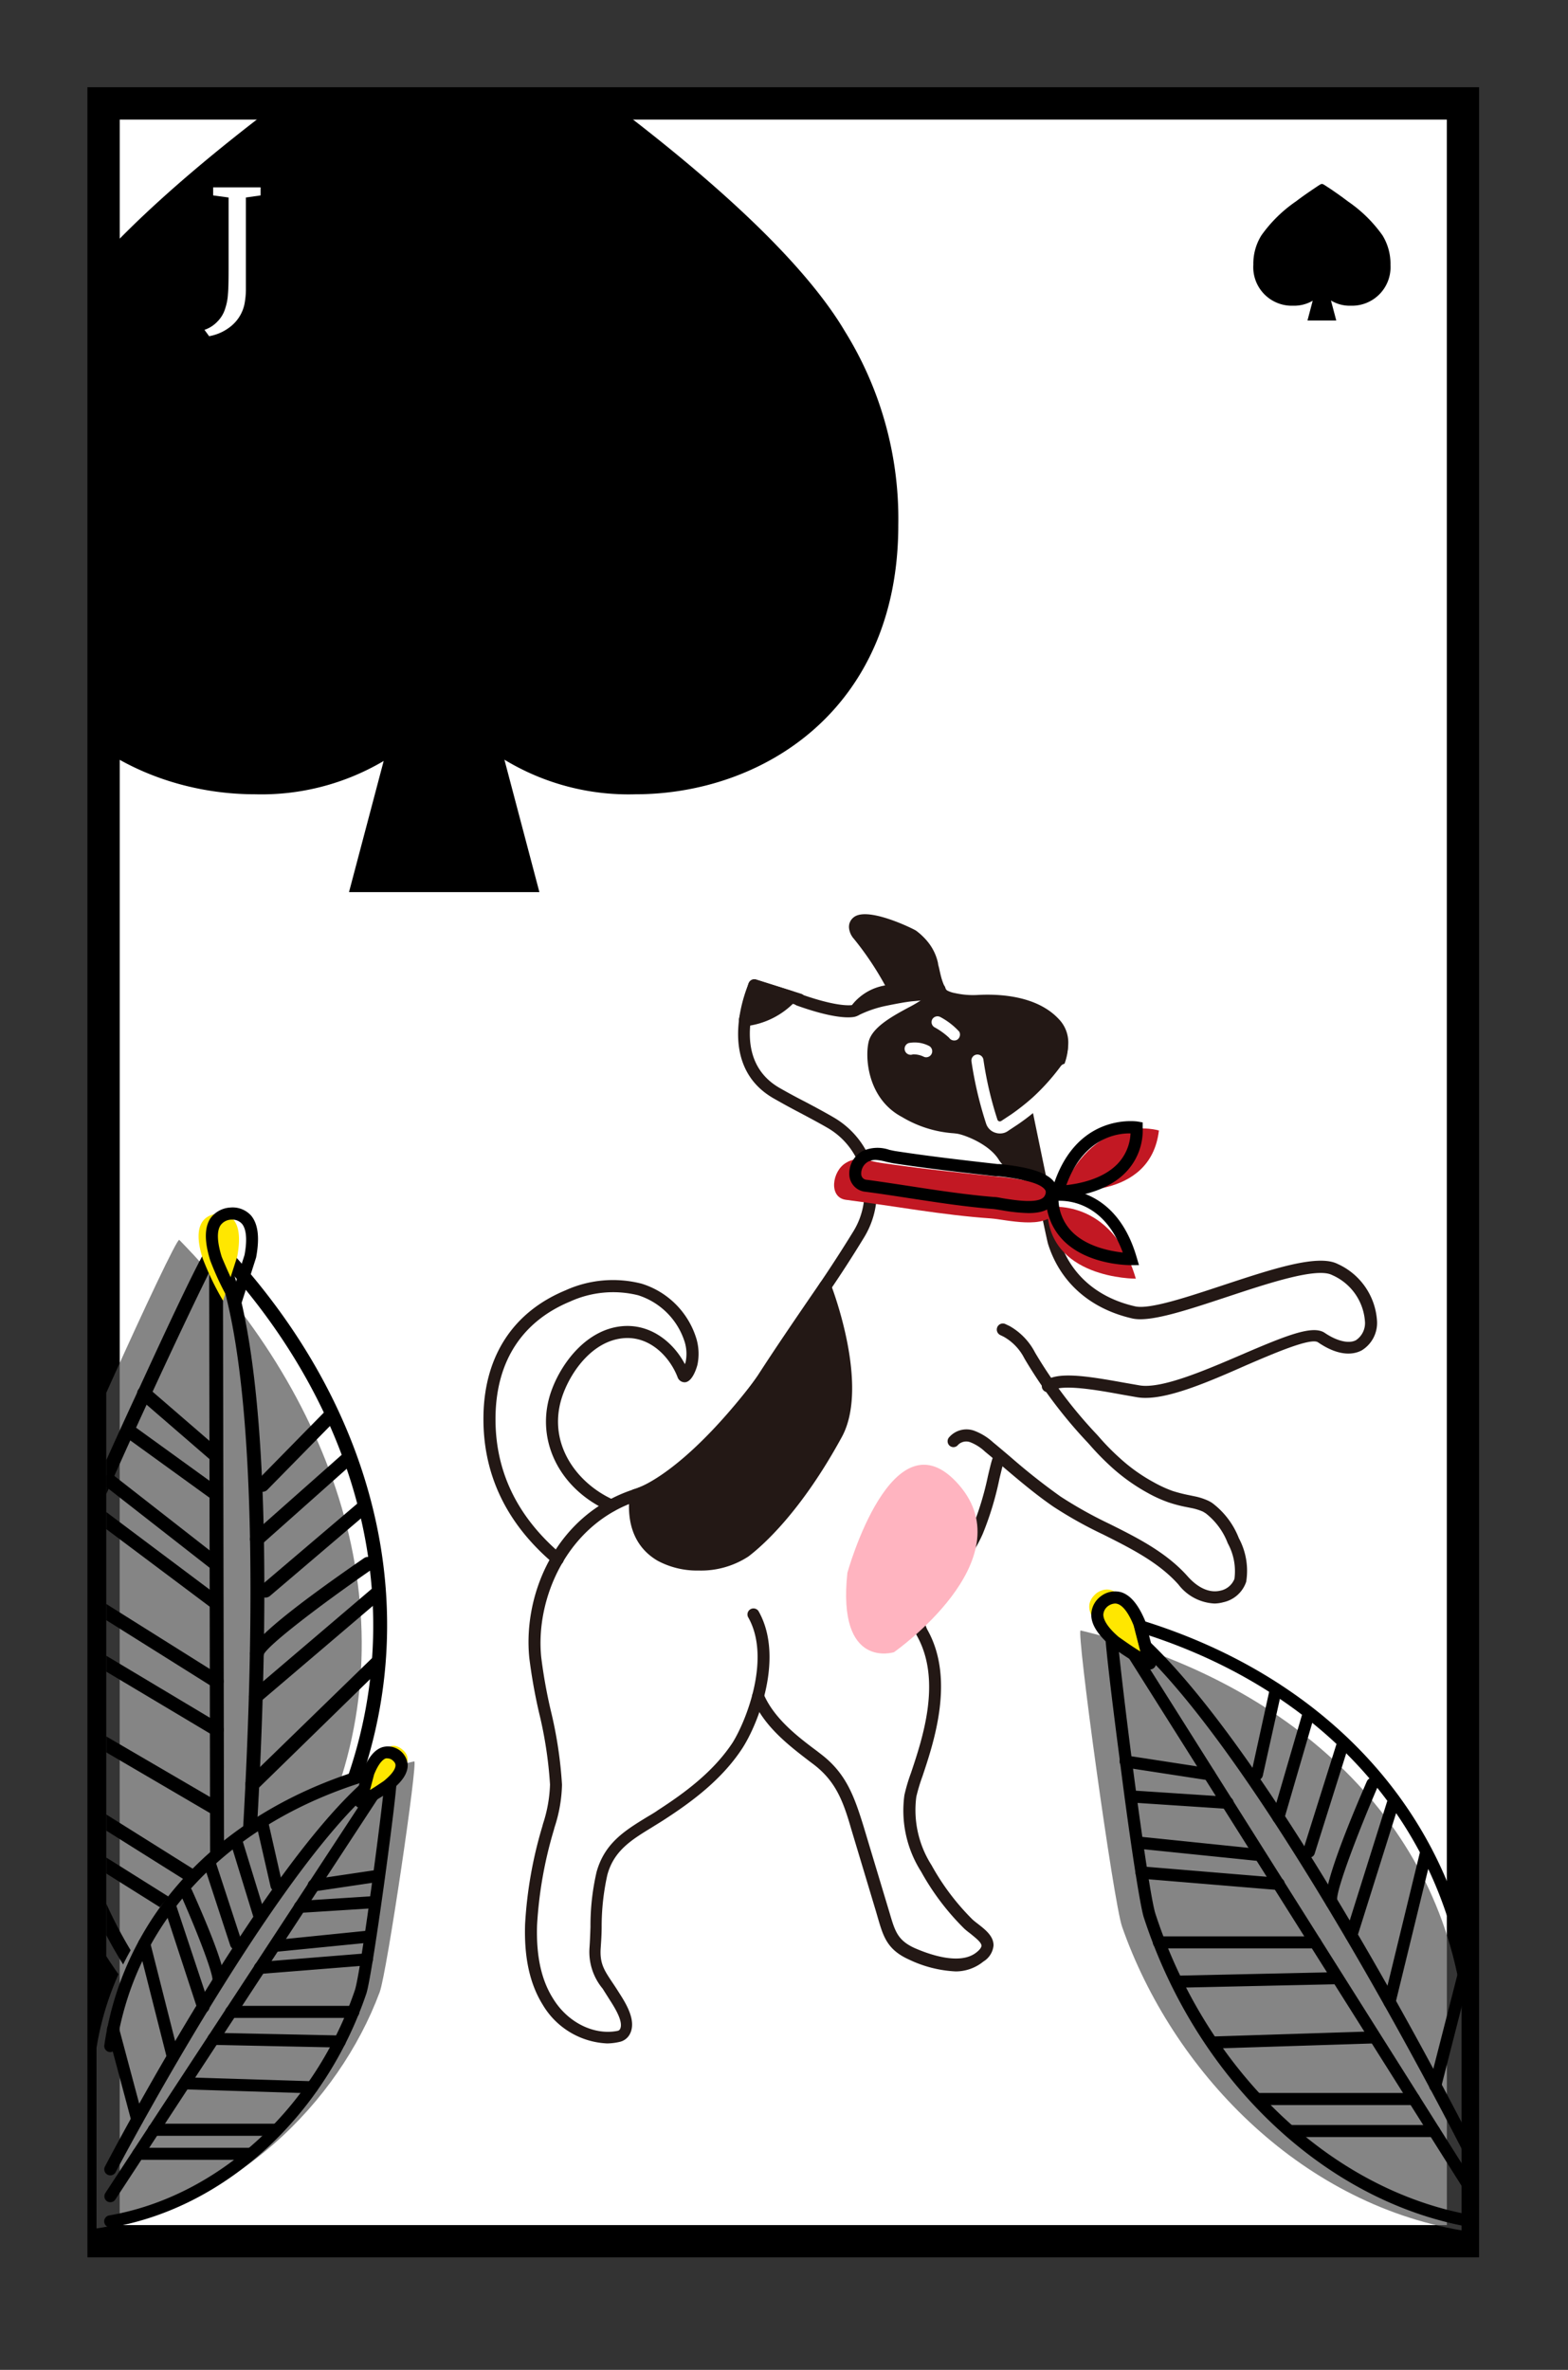 <svg id="圖層_1" data-name="圖層 1" xmlns="http://www.w3.org/2000/svg" xmlns:xlink="http://www.w3.org/1999/xlink" viewBox="0 0 194.94 294.58"><rect x="0" y="0" width="194.94" height="294.58" fill="#333333" stroke="none"/><defs><style>.cls-1{fill:none;}.cls-2{fill:#fff;}.cls-3{fill:#858585;}.cls-4{fill:#ffe700;}.cls-5{clip-path:url(#clip-path);}.cls-6{fill:#231815;}.cls-7{fill:#c21823;}.cls-8{fill:#ffb4c0;}.cls-9{opacity:0.6;}.cls-10{clip-path:url(#clip-path-2);}</style><clipPath id="clip-path"><rect class="cls-1" x="13.21" y="142.76" width="36.99" height="106.61"/></clipPath><clipPath id="clip-path-2"><rect class="cls-1" x="12.88" y="12.85" width="99.7" height="99.7"/></clipPath></defs><title>新接龍</title><rect class="cls-2" x="12.88" y="12.85" width="169" height="265.73"/><path d="M183.88,280.58h-173V10.85h173Zm-169-4h165V14.85h-165Z"/><path class="cls-3" d="M181.71,248.37v28.87c-20.35-3.45-36-20-42.21-37.75-1.08-3.1-5.74-37-5.15-36.82,24.24,5.8,43.79,21.87,47.36,45.7"/><path d="M182.71,276.8h-.13c-18-3.25-33.82-18.33-40.37-38.44-.56-1.72-2-11.64-3-19.62-2.28-17.5-2-17.84-1.69-18.14a.78.78,0,0,1,.75-.22c25.1,6.41,42,23.81,45.19,46.56a.73.73,0,0,1-.63.84.75.75,0,0,1-.85-.63c-3.07-21.85-19.18-38.64-43.17-45.07.34,5.2,3.85,32.78,4.84,35.81,6.38,19.59,21.77,34.28,39.2,37.43a.76.76,0,0,1,.61.87A.75.75,0,0,1,182.71,276.8Z"/><path d="M182.71,272.64a.73.73,0,0,1-.63-.35L137.44,201.5a.74.74,0,0,1,.1-.93.76.76,0,0,1,.94-.1c16.57,10.61,43.75,64.31,44.9,66.59a.75.75,0,1,1-1.34.67c-.26-.51-24.62-48.66-41.06-63.42l42.37,67.18a.76.76,0,0,1-.24,1A.71.71,0,0,1,182.71,272.64Z"/><path d="M150.33,221.29h-.11l-10.35-1.59a.75.75,0,1,1,.23-1.48l10.34,1.59a.75.75,0,0,1,.63.85A.74.74,0,0,1,150.33,221.29Z"/><path d="M152.57,224.84h0l-11.39-.75a.75.75,0,0,1-.69-.8.72.72,0,0,1,.79-.7l11.39.75a.76.76,0,0,1,.7.8A.75.75,0,0,1,152.57,224.84Z"/><path d="M156.3,231.3h-.08l-14.36-1.47a.75.75,0,0,1,.15-1.5l14.37,1.48a.75.75,0,0,1-.08,1.5Z"/><path d="M163.51,242.19H144.08a.75.75,0,1,1,0-1.5h19.43a.75.75,0,0,1,0,1.5Z"/><path d="M146.28,247.08a.75.75,0,0,1,0-1.5l20-.44h0a.75.75,0,0,1,0,1.5l-20,.44Z"/><path d="M150.71,254.64a.75.75,0,0,1,0-1.5l19.74-.63a.73.73,0,0,1,.77.72.76.76,0,0,1-.72.78l-19.74.63Z"/><path d="M158.93,234.93h-.06l-17-1.41A.75.75,0,0,1,142,232l17,1.41a.75.75,0,0,1-.06,1.5Z"/><path d="M158.93,226.64l-.21,0a.75.75,0,0,1-.51-.93l3.79-13a.76.76,0,0,1,.93-.51.75.75,0,0,1,.51.93l-3.79,13A.76.76,0,0,1,158.93,226.64Z"/><path d="M162.72,230.92a.83.83,0,0,1-.22,0A.75.75,0,0,1,162,230l4.27-13.57a.74.74,0,0,1,.94-.49.76.76,0,0,1,.49.94l-4.27,13.57A.75.75,0,0,1,162.72,230.92Z"/><path d="M165.57,237.25a.74.74,0,0,1-.64-.37c-.64-1,1-6.25,5-15.45a.75.75,0,1,1,1.38.6c-2.62,6.08-5.22,13-5.07,14.15a.75.75,0,0,1-.29,1A.77.77,0,0,1,165.57,237.25Zm.65-1.14Z"/><path d="M168,241.29a.83.83,0,0,1-.22,0,.75.75,0,0,1-.49-.94l5.29-16.83a.75.75,0,0,1,.94-.49.74.74,0,0,1,.49.94l-5.29,16.83A.75.75,0,0,1,168,241.29Z"/><path d="M172.77,249.62l-.18,0a.75.75,0,0,1-.55-.91L176.59,230a.75.75,0,0,1,.9-.56.76.76,0,0,1,.55.91L173.49,249A.74.74,0,0,1,172.77,249.62Z"/><path d="M178.43,260l-.18,0a.75.75,0,0,1-.55-.91l3.82-14.91a.75.75,0,0,1,.91-.54.74.74,0,0,1,.54.91l-3.81,14.91A.76.76,0,0,1,178.43,260Z"/><path d="M156.3,221.29l-.16,0a.74.74,0,0,1-.57-.89l2.31-10.54a.75.75,0,1,1,1.46.32L157,220.7A.74.74,0,0,1,156.3,221.29Z"/><path d="M175.79,261.66H156.3a.75.75,0,0,1,0-1.5h19.49a.75.75,0,1,1,0,1.5Z"/><path d="M178.29,265.64H160.37a.75.75,0,0,1,0-1.5h17.92a.75.75,0,0,1,0,1.5Z"/><path class="cls-4" d="M141.93,205.77l-1.26-4.91c-1.2-3-2.68-3.91-4.29-2.87-1.57,1.24-1.24,2.93,1.18,5A30.93,30.93,0,0,0,141.93,205.77Z"/><path d="M142.93,207.52a.73.73,0,0,1-.33-.08,29.76,29.76,0,0,1-4.3-2.69l-.17-.12c-1.7-1.47-2.49-2.75-2.46-4a2.94,2.94,0,0,1,1.24-2.25,2.88,2.88,0,0,1,2.5-.46c1.17.38,2.14,1.57,3,3.65l1.29,5a.74.74,0,0,1-.25.77A.75.75,0,0,1,142.93,207.52Zm-4.29-8.2a1.62,1.62,0,0,0-.86.3,1.45,1.45,0,0,0-.61,1.07c0,.5.31,1.4,1.88,2.76l.11.08c.87.61,1.7,1.2,2.61,1.75l-.83-3.23c-.59-1.48-1.3-2.46-2-2.68A1.06,1.06,0,0,0,138.64,199.32Z"/><g class="cls-5"><path class="cls-3" d="M40.28,226.71,22.84,254.49C5.35,238.88.22,213.51,5,192.67c.84-3.63,16.81-39,17.29-38.55,19.82,20.23,28.93,47.5,18,72.59"/><path d="M24.52,254.8a.83.83,0,0,1-.57-.22c-15.34-14-21.47-38.07-15.62-61.37.5-2,5.13-12.4,9-20.7,8.37-18.22,8.86-18.35,9.33-18.47a.87.87,0,0,1,.85.24c20.29,21.33,26,48.28,15.37,72.1a.85.85,0,0,1-1.55-.7C51.52,202.8,46.16,176.92,27,156.23c-2.81,5.22-16.1,33.88-17,37.39-5.69,22.71.24,46.14,15.12,59.7a.85.85,0,0,1-.58,1.48Z"/><path d="M27,250.8a.86.86,0,0,1-.85-.85L26,154.87a.87.87,0,0,1,.67-.84.84.84,0,0,1,.95.47c4,8.52,5.75,26.47,5.12,53.36-.46,19.95-2.12,37.67-2.13,37.84a.85.85,0,1,1-1.7-.16c.06-.65,5.7-61.7-1.19-85.83L27.89,250a.85.85,0,0,1-.85.85Z"/><path d="M26.9,181.83a.85.85,0,0,1-.56-.21l-9-7.78a.85.85,0,0,1-.08-1.2.84.84,0,0,1,1.2-.09l9,7.78a.85.85,0,0,1-.55,1.5Z"/><path d="M26.9,186.6a.83.83,0,0,1-.49-.17l-10.51-7.6a.85.85,0,0,1,1-1.38l10.51,7.6a.86.86,0,0,1,.19,1.19A.87.87,0,0,1,26.9,186.6Z"/><path d="M26.59,195.06a.86.86,0,0,1-.52-.18l-12.93-10.1a.85.85,0,0,1-.15-1.19.86.86,0,0,1,1.2-.15l12.93,10.1a.86.86,0,0,1,.15,1.2A.87.87,0,0,1,26.59,195.06Z"/><path d="M27,209.89a.84.84,0,0,1-.45-.13L7.81,198a.85.85,0,0,1,.9-1.45l18.7,11.74a.85.85,0,0,1,.26,1.17A.83.83,0,0,1,27,209.89Z"/><path d="M27,215.88a.85.85,0,0,1-.43-.12L7,204.08a.86.86,0,0,1-.29-1.17.85.85,0,0,1,1.17-.29L27.4,214.3a.84.84,0,0,1,.3,1.16A.86.86,0,0,1,27,215.88Z"/><path d="M26.49,225.46a.82.82,0,0,1-.43-.12L6.68,214a.86.86,0,0,1-.3-1.17.85.85,0,0,1,1.16-.3l19.38,11.31a.85.85,0,0,1,.3,1.16A.84.84,0,0,1,26.49,225.46Z"/><path d="M26.93,200.15a.81.81,0,0,1-.51-.18l-15.5-11.62a.85.85,0,0,1,1-1.37l15.51,11.63a.85.85,0,0,1,.16,1.19A.83.83,0,0,1,26.93,200.15Z"/><path d="M31.94,192.17a.85.85,0,0,1-.57-1.49L42.86,180.5A.85.85,0,0,1,44,181.77L32.5,192A.85.85,0,0,1,31.94,192.17Z"/><path d="M33,198.58a.85.85,0,0,1-.55-1.5l12.31-10.47a.85.85,0,0,1,1.2.09.85.85,0,0,1-.1,1.2l-12.3,10.48A.86.86,0,0,1,33,198.58Z"/><path d="M31.93,206.39h0a.86.86,0,0,1-.84-.87c0-1.4,4.79-5.38,14.16-11.84a.84.84,0,0,1,1.18.22.85.85,0,0,1-.22,1.19c-6.19,4.27-12.87,9.36-13.42,10.56A.84.84,0,0,1,31.93,206.39Zm.83-.71Zm0-.13Z"/><path d="M31.8,211.74a.85.85,0,0,1-.55-1.5l15.26-13a.85.85,0,0,1,1.1,1.3l-15.26,13A.89.89,0,0,1,31.8,211.74Z"/><path d="M31.37,222.64a.87.87,0,0,1-.61-.26.85.85,0,0,1,0-1.21l15.67-15.24a.85.85,0,0,1,1.2,0,.86.86,0,0,1,0,1.21L32,222.4A.86.86,0,0,1,31.37,222.64Z"/><path d="M30.58,236a.85.85,0,0,1-.59-1.47l12.68-12a.85.85,0,1,1,1.18,1.23L31.17,235.78A.89.89,0,0,1,30.58,236Z"/><path d="M32.64,185.43A.85.85,0,0,1,32,184l8.59-8.75a.87.87,0,0,1,1.21,0,.86.86,0,0,1,0,1.21l-8.59,8.75A.85.85,0,0,1,32.64,185.43Z"/><path d="M27,236.06a.93.93,0,0,1-.45-.13L7.8,224.15a.85.85,0,1,1,.9-1.44l18.76,11.77a.86.86,0,0,1-.46,1.58Z"/><path d="M27,241.39a.84.84,0,0,1-.45-.13L9.31,230.43A.85.85,0,0,1,9,229.26a.86.86,0,0,1,1.18-.27l17.25,10.83a.85.85,0,0,1,.27,1.17A.86.86,0,0,1,27,241.39Z"/><path class="cls-4" d="M27.73,161.68l1.76-5.48c.68-3.65-.22-5.38-2.4-5.35-2.25.24-3,2.07-1.9,5.55A34.86,34.86,0,0,0,27.73,161.68Z"/><path d="M29.37,162.43a.75.75,0,0,1-.64-.35,34.73,34.73,0,0,1-2.5-5.16l-.09-.23c-.74-2.4-.72-4.08,0-5.22a3.27,3.27,0,0,1,2.48-1.37,3.09,3.09,0,0,1,2.6,1c.87,1.05,1.08,2.75.62,5.21l-1.78,5.57a.76.76,0,0,1-.62.52Zm-.59-10.83h-.05a1.72,1.72,0,0,0-1.31.7c-.48.72-.43,2.06.13,3.88l.06.16c.5,1.19,1,2.32,1.57,3.48L30.4,156c.44-2.35.07-3.41-.31-3.87A1.61,1.61,0,0,0,28.78,151.6Z"/></g><path class="cls-6" d="M121.63,131.83a47.32,47.32,0,0,0,1.79,7.62,1.06,1.06,0,0,0,1.67.45l2.39-1.93s7.12-6.81,3.61-10.45c-2.63-2.74-7.29-2.84-9.46-2.72a10.64,10.64,0,0,1-3.08-.25,4.45,4.45,0,0,1-1.25-.43,3.11,3.11,0,0,1-.93-1.63s.3,1.16-1.16,2.27-6,2.8-6.48,4.89c-.47,1.89-.06,6.52,3.77,8.54a14.5,14.5,0,0,0,6.68,1.95c1.18.2,4.42,1.46,5.7,3.68a6.87,6.87,0,0,0,3.34,2.41l.84.34-1.58-8.6"/><path class="cls-6" d="M129.06,147.32a.93.93,0,0,1-.29,0l-.84-.35a7.46,7.46,0,0,1-3.7-2.72c-1.16-2-4.25-3.16-5.18-3.32a7,7,0,0,0-.71-.08,14.41,14.41,0,0,1-6.19-2c-4.29-2.26-4.64-7.39-4.15-9.38.45-1.79,2.94-3.15,4.94-4.23a15.89,15.89,0,0,0,1.82-1.08c1-.76.88-1.47.88-1.5a.76.76,0,0,1,.55-.89.73.73,0,0,1,.89.5,2.48,2.48,0,0,0,.64,1.23,3.68,3.68,0,0,0,1,.32,9.93,9.93,0,0,0,2.87.23c2.56-.14,7.26,0,10,3a4.17,4.17,0,0,1,1.18,3.08c-.07,3.34-3.49,7.08-4.53,8.14l1.51,8.22a.73.73,0,0,1-.73.88Zm-12.51-22.86a4.11,4.11,0,0,1-.88.9,17.25,17.25,0,0,1-2,1.19c-1.56.85-3.91,2.13-4.2,3.28-.35,1.39-.19,5.81,3.39,7.7a13.1,13.1,0,0,0,5.62,1.78c.31,0,.58.05.84.09,1.35.24,4.8,1.58,6.22,4a5.57,5.57,0,0,0,2.54,1.9l-1.1-6-1.4,1.13a1.81,1.81,0,0,1-1.63.34,1.79,1.79,0,0,1-1.22-1.11A47.77,47.77,0,0,1,120.9,132a.74.74,0,0,1,.61-.87.75.75,0,0,1,.86.61,45.57,45.57,0,0,0,1.76,7.49.3.3,0,0,0,.2.19.34.34,0,0,0,.29-.06L127,137.4h0c.06-.06,4.24-4.13,4.31-7.35a2.67,2.67,0,0,0-.76-2c-2.46-2.55-7-2.58-8.88-2.48a11.75,11.75,0,0,1-3.29-.27,4.06,4.06,0,0,1-1.49-.54A2.2,2.2,0,0,1,116.55,124.46Z"/><path class="cls-6" d="M118.82,245.05a15.08,15.08,0,0,1-5.82-1.48c-2.71-1.22-3.19-2.88-3.86-5.17l-.22-.76-3.09-10.28c-1-3.49-1.93-5.92-4.62-8l-.61-.46c-2.49-1.91-5.6-4.29-7-7.66a.75.75,0,1,1,1.37-.59c1.31,3,4.24,5.25,6.59,7l.62.48c3,2.34,4,5.1,5.14,8.75l3.31,11c.64,2.19,1,3.29,3,4.23,1.62.72,5.61,2.24,7.72.61.43-.33.67-.64.67-.87,0-.42-.78-1-1.35-1.48-.28-.21-.55-.42-.78-.63a31,31,0,0,1-5.37-7.09,14.13,14.13,0,0,1-2.08-9.52,21.73,21.73,0,0,1,.82-2.76c1.43-4.28,3.84-11.43.76-17-1.79-3.23,1.26-6.38,2.23-7.27a17,17,0,0,0,4.57-6.07,37.75,37.75,0,0,0,2-6.54c.52-2.21.65-2.69,1.08-2.95a.75.75,0,0,1,1,.27.74.74,0,0,1-.09.88c-.12.28-.35,1.27-.56,2.14a38.64,38.64,0,0,1-2.07,6.83,18.18,18.18,0,0,1-4.92,6.55c-.77.7-3.18,3.17-1.93,5.43,3.4,6.11.76,13.95-.65,18.17a21.91,21.91,0,0,0-.76,2.53,12.73,12.73,0,0,0,1.89,8.5,29.86,29.86,0,0,0,5.09,6.75c.21.19.44.37.69.56.91.71,1.94,1.51,1.93,2.67a2.63,2.63,0,0,1-1.26,2A5.46,5.46,0,0,1,118.82,245.05Zm5.8-63.08Z"/><path class="cls-6" d="M75.48,254a9.8,9.8,0,0,1-8-4.8c-1.61-2.59-2.33-5.85-2.2-10a52.41,52.41,0,0,1,2.14-12.16l.09-.34a17.29,17.29,0,0,0,.87-4.88,51.21,51.21,0,0,0-1.38-9,67.17,67.17,0,0,1-1.19-6.7c-.83-8.06,3.38-17.88,13-21a20,20,0,0,0,8.56-5.72l.24-.26A67.49,67.49,0,0,0,94.19,171c2.17-3.36,4.27-6.43,6.49-9.68l1.28-1.86c1.36-2,2.75-4.15,4.14-6.41a9.28,9.28,0,0,0,1.08-7.16,9.16,9.16,0,0,0-4.34-5.72c-1.09-.63-2.28-1.26-3.52-1.92-1-.52-2-1.07-3-1.64-7.78-4.31-3.25-14.35-3.2-14.45a.73.73,0,0,1,.9-.4l5.59,1.77a.75.75,0,0,1-.46,1.43l-4.92-1.56c-.79,2.07-2.81,8.78,2.81,11.9,1,.57,2,1.11,3,1.62,1.27.67,2.46,1.31,3.56,1.95a10.76,10.76,0,0,1,3.79,15c-1.39,2.28-2.8,4.46-4.17,6.47l-1.28,1.87c-2.22,3.24-4.32,6.3-6.47,9.64a67.86,67.86,0,0,1-6.74,8.31l-.23.26a21.45,21.45,0,0,1-9.21,6.14c-8.8,2.88-12.76,12.18-12,19.46a63.35,63.35,0,0,0,1.17,6.54,52.41,52.41,0,0,1,1.41,9.28,18.16,18.16,0,0,1-.93,5.31l-.09.34a51.22,51.22,0,0,0-2.08,11.81c-.12,3.82.52,6.81,2,9.14,1.84,3,5.12,4.57,8,4a.46.46,0,0,0,.3-.19c.51-.89-.66-2.72-1.29-3.7l-.22-.35c-.22-.35-.43-.67-.63-1a7.14,7.14,0,0,1-1.64-5.11c.06-.85.09-1.71.12-2.58a29.61,29.61,0,0,1,.76-6.83c1-3.58,3.51-5.13,6.2-6.78.48-.29,1-.58,1.44-.9,3.23-2.09,6.85-4.72,9.27-8.39C92.83,213.8,95.88,206,93,201a.75.75,0,0,1,1.3-.74c3.23,5.68,0,14-2.06,17.13-2.58,3.91-6.36,6.66-9.71,8.83-.49.32-1,.62-1.47.92-2.54,1.55-4.73,2.89-5.55,5.9a29.45,29.45,0,0,0-.71,6.48c0,.89-.06,1.77-.12,2.64-.13,1.88.44,2.74,1.39,4.17.21.31.43.64.66,1l.21.33c.86,1.34,2.29,3.58,1.32,5.26a1.89,1.89,0,0,1-1.28.9A7.07,7.07,0,0,1,75.48,254Z"/><path class="cls-6" d="M124.42,140.4a1.86,1.86,0,0,1-.48-.06,1.81,1.81,0,0,1-1.22-1.11,48.23,48.23,0,0,1-1.82-7.76.73.73,0,0,1,.61-.86.75.75,0,0,1,.86.61,45,45,0,0,0,1.76,7.49.28.28,0,0,0,.2.18.29.29,0,0,0,.29-.06L127,136.9s4.24-4.1,4.31-7.34a2.67,2.67,0,0,0-.76-2c-2.46-2.55-7-2.6-8.88-2.49a11.73,11.73,0,0,1-3.29-.26,4.51,4.51,0,0,1-1.49-.54c-1-.67-1.37-2.41-1.64-3.68,0-.23-.1-.43-.14-.6a4.72,4.72,0,0,0-2.15-3c-1-.65-5.31-2.23-6-1.73a1.47,1.47,0,0,0,.3.5,40,40,0,0,1,4.47,6.85.94.94,0,0,1,0,.93,1,1,0,0,1-.81.44,5,5,0,0,0-3.86,1.92,1.49,1.49,0,0,1-.91.51c-.8.13-2.78.11-7-1.39a.75.75,0,1,1,.5-1.41c4.21,1.48,5.9,1.38,6.31,1.32a6.56,6.56,0,0,1,4.11-2.39,38.19,38.19,0,0,0-3.9-5.83,2.43,2.43,0,0,1-.61-1.31,1.43,1.43,0,0,1,.71-1.43c1.86-1.1,7.17,1.51,7.56,1.76a6.28,6.28,0,0,1,2.79,4c0,.18.09.4.14.65.17.78.52,2.41,1,2.74a3.38,3.38,0,0,0,1,.33,10.24,10.24,0,0,0,2.87.22c2.56-.13,7.26.06,10,3a4.18,4.18,0,0,1,1.18,3.08c-.08,3.87-4.62,8.25-4.82,8.44l-2.42,2A1.87,1.87,0,0,1,124.42,140.4Z"/><path class="cls-6" d="M142.43,173.76a6.19,6.19,0,0,1-1-.07l-2-.35c-2.95-.54-7.42-1.34-8.67-.47a.75.75,0,1,1-.86-1.22c1.63-1.16,5.09-.64,9.8.21l2,.35c2.7.44,8-1.82,12.65-3.82,5.61-2.41,8.86-3.72,10.35-2.71s3,1.39,3.89.9a2.56,2.56,0,0,0,1.1-2.4,6.81,6.81,0,0,0-4.08-5.69c-1.92-1-8.14,1.09-13.13,2.74s-9.5,3.15-11.69,2.66c-5.27-1.2-9-4.5-10.5-9.29-.19-.62-3-14.24-3.55-17a.75.75,0,1,1,1.47-.3c1.33,6.46,3.36,16.27,3.51,16.82,1.33,4.25,4.67,7.19,9.4,8.26,1.79.41,6.41-1.13,10.89-2.61,6.06-2,11.79-3.91,14.27-2.67a8.33,8.33,0,0,1,4.91,7,4,4,0,0,1-1.89,3.75c-.83.45-2.64.92-5.44-1-.89-.61-5.53,1.39-8.92,2.85C150.35,171.73,145.62,173.76,142.43,173.76Z"/><path class="cls-6" d="M151,199.32a6,6,0,0,1-4.49-2.36c-2.47-2.78-6-4.53-9.36-6.22a52,52,0,0,1-6.19-3.46c-2.21-1.52-4.29-3.28-6.31-5-.72-.62-1.45-1.23-2.19-1.84a5.65,5.65,0,0,0-1.86-1.18,1.43,1.43,0,0,0-1.48.33.73.73,0,0,1-1,.16.74.74,0,0,1-.16-1.05,2.86,2.86,0,0,1,3.1-.88,7.2,7.2,0,0,1,2.4,1.46c.74.61,1.47,1.23,2.2,1.85a78.63,78.63,0,0,0,6.19,4.89,52.35,52.35,0,0,0,6,3.36c3.52,1.75,7.15,3.57,9.81,6.57,1.3,1.46,2.74,2.09,4.06,1.77a2.39,2.39,0,0,0,1.75-1.46,7.21,7.21,0,0,0-.83-4.43,8.57,8.57,0,0,0-2.75-3.73l-.33-.2a6.9,6.9,0,0,0-1.4-.44l-.6-.12a17.24,17.24,0,0,1-2.27-.59,16.52,16.52,0,0,1-2.57-1.16,23.59,23.59,0,0,1-4.6-3.29,33.17,33.17,0,0,1-2.61-2.67l-.25-.28a58.6,58.6,0,0,1-7.9-10.49,6.41,6.41,0,0,0-2.57-2.7l-.41-.2a.76.76,0,0,1-.39-1,.75.75,0,0,1,1-.38l.51.24a8,8,0,0,1,3.19,3.32,57.39,57.39,0,0,0,7.71,10.21l.25.28a28.64,28.64,0,0,0,2.49,2.54,21.3,21.3,0,0,0,4.3,3.08,15.35,15.35,0,0,0,2.35,1.08,18.77,18.77,0,0,0,2.09.53l.62.13a7.55,7.55,0,0,1,1.73.56,3.6,3.6,0,0,1,.5.29,10,10,0,0,1,3.29,4.36,8.54,8.54,0,0,1,.91,5.42,3.86,3.86,0,0,1-2.84,2.54A4.42,4.42,0,0,1,151,199.32Z"/><path class="cls-6" d="M69.34,194.55a.78.78,0,0,1-.48-.17c-6-5.06-8.92-11.31-8.75-18.58s3.69-12.71,10.17-15.4a14.29,14.29,0,0,1,9.48-.84,10.3,10.3,0,0,1,6.83,6.88,6.66,6.66,0,0,1,.12,3.19s-.51,2.11-1.55,2.19a.94.94,0,0,1-.93-.66c-1-2.57-3.52-5.17-6.84-4.81-3.65.39-6.24,3.91-7.34,6.81-2.25,5.9,1.45,11.15,6.27,13.29a.74.74,0,0,1,.38,1,.75.75,0,0,1-1,.38c-6.37-2.83-9.34-9.22-7.06-15.19,1.25-3.3,4.26-7.31,8.58-7.78,3.64-.39,6.51,2,7.93,4.71l.09-.27a5.09,5.09,0,0,0-.1-2.44A8.9,8.9,0,0,0,79.33,161a12.93,12.93,0,0,0-8.47.79c-5.89,2.45-9.09,7.31-9.25,14.06s2.53,12.58,8.22,17.39a.76.76,0,0,1,.08,1.06A.73.73,0,0,1,69.34,194.55Z"/><path class="cls-7" d="M131.23,150.6c1.94-3.68-5.82-4.2-7.47-4.37-4.79-.49-9.54-1-14.3-1.69-1.48-.21-2.82-.91-4.28,0-1.73,1-2.21,4.32,0,4.6,6,.77,12,1.9,18,2.31C125.1,151.59,130,152.9,131.23,150.6Z"/><path class="cls-2" d="M118.66,129.33A.75.75,0,0,1,118,129a9,9,0,0,0-1.82-1.31.74.74,0,0,1-.27-1,.75.75,0,0,1,1-.27,8.67,8.67,0,0,1,2.35,1.82.76.76,0,0,1-.26,1A.68.68,0,0,1,118.66,129.33Z"/><path class="cls-6" d="M102.58,159.89s4.76,12.25,1.42,18.37c-4.68,8.58-9.19,12.93-11.41,14.61-3.48,2.65-14.75,3.06-13.55-7.05C79,185.82,88.21,183.82,102.58,159.89Z"/><path class="cls-6" d="M86.85,195.22a10.39,10.39,0,0,1-5.06-1.2c-1.91-1.1-4.07-3.42-3.5-8.29a.73.73,0,0,1,.59-.64c.08,0,9.12-2.37,23.06-25.59a.73.73,0,0,1,.7-.36.77.77,0,0,1,.64.48c.2.51,4.85,12.65,1.38,19-5.06,9.28-9.81,13.48-11.61,14.85A10.78,10.78,0,0,1,86.85,195.22Zm-7.12-8.83c-.24,3,.71,5.12,2.81,6.32a10.08,10.08,0,0,0,9.6-.43c1.73-1.32,6.28-5.35,11.2-14.38,2.48-4.53.16-12.88-1-16.26C90.24,181.46,81.89,185.6,79.73,186.39Z"/><path class="cls-6" d="M98.35,123.94l-4.58-1.45s-1.15,4.25-1.16,4.32A9.34,9.34,0,0,0,98.35,123.94Z"/><path class="cls-6" d="M92.61,127.56a.75.75,0,0,1-.74-.89s0-.1,1.17-4.38a.8.8,0,0,1,.37-.46.74.74,0,0,1,.58-.06l4.58,1.45a.77.77,0,0,1,.5.51.74.74,0,0,1-.16.7,10,10,0,0,1-6.24,3.13Zm1.68-4.12c-.18.67-.45,1.66-.65,2.42a8.65,8.65,0,0,0,3.28-1.59Z"/><path class="cls-6" d="M116.73,122.92s.81.43-3.22.78c-1,.08-2.9.47-3.66.63a15.34,15.34,0,0,0-3.46,1.21h0a5.73,5.73,0,0,1,4.59-2.37.19.19,0,0,0,.17-.28,39.21,39.21,0,0,0-4.39-6.72,1.71,1.71,0,0,1-.44-.89c-.17-2.32,6.3.49,7.12,1A5.72,5.72,0,0,1,115.7,120a18,18,0,0,0,1,3"/><path class="cls-6" d="M106.39,126.29a.76.76,0,0,1-.58-.27.75.75,0,0,1,0-.94,6.61,6.61,0,0,1,4.29-2.6,38.19,38.19,0,0,0-3.9-5.83,2.35,2.35,0,0,1-.6-1.31,1.45,1.45,0,0,1,.7-1.43c1.86-1.11,7.18,1.51,7.57,1.76a6.48,6.48,0,0,1,2.58,4.09,16.63,16.63,0,0,0,.9,2.69.88.88,0,0,1,.2.73c-.14.65-.74,1-4,1.27-.79.06-2.36.36-3.56.61a14.11,14.11,0,0,0-3.28,1.15A.84.84,0,0,1,106.39,126.29Zm10-2.72h0Zm-8.87-8.46a.78.78,0,0,0-.45.09,1.65,1.65,0,0,0,.3.5,40.28,40.28,0,0,1,4.48,6.85.89.89,0,0,1,.08.62c.57-.1,1.13-.18,1.54-.22a18.36,18.36,0,0,0,2.34-.3,24.23,24.23,0,0,1-.8-2.5,5,5,0,0,0-2-3.22A16.89,16.89,0,0,0,107.49,115.11Z"/><path class="cls-2" d="M115.14,131.42a.63.63,0,0,1-.3-.07,2.88,2.88,0,0,0-1.35-.29.75.75,0,1,1-.51-1.41,3.89,3.89,0,0,1,2.46.33.75.75,0,0,1-.3,1.44Z"/><path class="cls-2" d="M124.31,140.89a1.66,1.66,0,0,1-.49-.07,1.75,1.75,0,0,1-1.21-1.11,47.55,47.55,0,0,1-1.83-7.75.75.75,0,0,1,.61-.87.76.76,0,0,1,.87.61,44.9,44.9,0,0,0,1.75,7.49.31.31,0,0,0,.21.19.35.35,0,0,0,.29-.06l1.24-.82a28.65,28.65,0,0,0,2.61-2.06,27,27,0,0,0,3.53-3.93.75.75,0,0,1,1.19.92,28.54,28.54,0,0,1-3.73,4.14,27.32,27.32,0,0,1-2.78,2.18l-1.18.78A1.71,1.71,0,0,1,124.31,140.89Z"/><path d="M127.85,150.79a22.12,22.12,0,0,1-3.3-.35c-.42-.07-.78-.13-1.07-.16-3.54-.28-7.12-.84-10.59-1.37-1.76-.27-3.51-.54-5.27-.77a2.21,2.21,0,0,1-2-1.83,3.17,3.17,0,0,1,1.61-3.23,4.51,4.51,0,0,1,3.35-.15c.29.06.57.13.87.17,4.25.65,8.47,1.13,12.54,1.59l.28,0c2.82.3,6.17.86,7,2.57a2.12,2.12,0,0,1-.13,2.11C130.6,150.48,129.28,150.79,127.85,150.79Zm-18.94-6.61a2,2,0,0,0-1,.23,1.68,1.68,0,0,0-.83,1.63.71.71,0,0,0,.7.61c1.77.24,3.53.51,5.3.78,3.44.53,7,1.07,10.5,1.36.32,0,.72.09,1.16.17,1.48.23,4.54.73,5.13-.3h0c.23-.42.14-.61.1-.69-.29-.55-1.53-1.3-5.88-1.76l-.28,0c-4.1-.46-8.33-.94-12.61-1.59-.33-.05-.65-.13-1-.2A6.54,6.54,0,0,0,108.91,144.18Z"/><path class="cls-7" d="M130.21,150.06s8-1.36,11,8.88C141.18,158.94,130.09,159,130.21,150.06Z"/><path class="cls-7" d="M144.08,140.52s-7.76-2.38-12,7.39C132.06,147.91,143.05,149.36,144.08,140.52Z"/><path d="M140.6,157.26c-.28,0-5.41,0-8.43-3.1a7.51,7.51,0,0,1-2.12-5.6v-.62l.62-.11c.08,0,7.84-1.22,10.65,8.47l.28.95Zm-9-8a5.88,5.88,0,0,0,1.67,3.84c1.84,1.87,4.76,2.42,6.32,2.59C137.4,149.72,133.19,149.22,131.56,149.26Z"/><path d="M131.52,148.88h-1l.28-1c2.81-9.69,10.57-8.48,10.65-8.47l.61.11v.62a7.51,7.51,0,0,1-2.12,5.6C136.93,148.83,131.79,148.88,131.52,148.88Zm8.92-8c-1.7,0-5.78.64-7.87,6.43,1.56-.17,4.48-.72,6.32-2.59a5.82,5.82,0,0,0,1.66-3.84Z"/><path class="cls-8" d="M105.35,195.5s5.63-20.37,13.86-10.94-8.07,20.81-8.07,20.81S104.05,207.62,105.35,195.5Z"/><path class="cls-3" d="M12,254.53V277c17-2.68,30.05-15.54,35.21-29.39.89-2.41,4.78-28.78,4.29-28.67C31.33,223.47,15,236,12,254.53"/><path d="M13.71,276.87a.75.75,0,0,1-.13-1.49c13.59-2.36,25.57-13.37,30.54-28,.72-2.13,3.39-22.22,3.76-26.65-18.58,4.87-31,17.41-33.43,33.7a.76.76,0,0,1-.85.64.75.75,0,0,1-.63-.85C15.48,237,28.75,223.84,48.45,219a.78.78,0,0,1,.74.22c.29.32.51.56-1.28,13.81-.82,6-1.93,13.48-2.37,14.79C40.4,263,28,274.41,13.84,276.86Z"/><path d="M13.71,273.74a.78.78,0,0,1-.41-.12.76.76,0,0,1-.22-1l32.4-49.42c-12.79,12-30.91,46.42-31.1,46.8a.75.75,0,0,1-1.33-.7c.9-1.72,22.18-42.17,35.18-50.17a.75.75,0,0,1,1,1L14.34,273.4A.74.74,0,0,1,13.71,273.74Z"/><path d="M39,235.1a.74.74,0,0,1-.74-.64.75.75,0,0,1,.63-.85l8.09-1.2a.76.76,0,0,1,.85.64.75.75,0,0,1-.63.85l-8.09,1.2Z"/><path d="M37.29,237.77a.75.75,0,0,1-.75-.7.74.74,0,0,1,.7-.79l8.91-.57a.74.74,0,0,1,.79.7.76.76,0,0,1-.7.8l-8.9.56Z"/><path d="M34.37,242.63a.75.75,0,0,1-.07-1.49L45.53,240a.73.73,0,0,1,.82.67.74.74,0,0,1-.67.82l-11.23,1.11Z"/><path d="M43.93,250.83H28.73a.75.75,0,1,1,0-1.5h15.2a.75.75,0,0,1,0,1.5Z"/><path d="M42.21,254.51h0l-15.67-.33a.76.76,0,0,1-.74-.77.74.74,0,0,1,.77-.73l15.67.33a.75.75,0,0,1,0,1.5Z"/><path d="M38.74,260.2h0l-15.44-.48a.74.74,0,0,1-.72-.77.77.77,0,0,1,.77-.73l15.44.48a.75.75,0,0,1,0,1.5Z"/><path d="M32.31,245.36a.74.74,0,0,1-.74-.69.73.73,0,0,1,.68-.8l13.3-1.07a.75.75,0,1,1,.12,1.5l-13.3,1.06Z"/><path d="M32.31,239.13a.74.74,0,0,1-.71-.53l-3-9.76a.75.75,0,0,1,1.43-.44l3,9.76a.75.75,0,0,1-.5.94A.78.78,0,0,1,32.31,239.13Z"/><path d="M29.35,242.35a.76.76,0,0,1-.72-.51l-3.34-10.21a.75.75,0,0,1,1.43-.47l3.34,10.21a.76.76,0,0,1-.48.95Z"/><path d="M27.12,247.11a.8.8,0,0,1-.4-.11.75.75,0,0,1-.3-.92c0-1-2-6.18-3.94-10.52a.74.74,0,0,1,.38-1,.75.75,0,0,1,1,.37c4.71,10.53,4.12,11.47,3.9,11.82A.75.75,0,0,1,27.12,247.11ZM26.48,246Z"/><path d="M25.23,250.15a.75.75,0,0,1-.71-.51L20.38,237a.75.75,0,0,1,.48-.95.73.73,0,0,1,.94.48L26,249.17a.76.76,0,0,1-.48,1Z"/><path d="M21.49,256.42a.77.77,0,0,1-.73-.57L17.2,241.79a.77.77,0,0,1,.55-.92.76.76,0,0,1,.91.55l3.56,14.06a.76.76,0,0,1-.54.92Z"/><path d="M17.06,264.2a.76.76,0,0,1-.73-.56l-3-11.22a.75.75,0,0,1,.53-.92.76.76,0,0,1,.92.54l3,11.22a.74.74,0,0,1-.53.91A.63.63,0,0,1,17.06,264.2Z"/><path d="M34.37,235.1a.75.75,0,0,1-.73-.58l-1.81-7.93a.75.75,0,0,1,.57-.9.76.76,0,0,1,.9.56l1.8,7.94a.76.76,0,0,1-.56.9Z"/><path d="M34.37,265.48H19.13a.75.75,0,1,1,0-1.5H34.37a.75.75,0,1,1,0,1.5Z"/><path d="M31.19,268.47h-14a.75.75,0,0,1,0-1.5h14a.75.75,0,0,1,0,1.5Z"/><path class="cls-4" d="M49,221.17c1.89-1.58,2.15-2.85.92-3.78s-2.41-.13-3.35,2.16l-1,3.69A24.25,24.25,0,0,0,49,221.17Z"/><path d="M44.83,224.74a.78.78,0,0,1-.48-.17.73.73,0,0,1-.24-.77l1-3.69c.69-1.69,1.47-2.62,2.42-2.93a2.48,2.48,0,0,1,3.16,2.21c0,1-.62,2-2,3.11a.1.1,0,0,1,0,0l-.14.1a24.18,24.18,0,0,1-3.38,2A.71.71,0,0,1,44.83,224.74Zm3.37-6.17a.73.73,0,0,0-.23,0c-.28.09-.84.47-1.46,2L46,222.5c.58-.35,1.12-.72,1.69-1.1l.1-.08c1.21-1,1.39-1.62,1.38-1.9,0-.08,0-.35-.45-.68A1,1,0,0,0,48.2,218.57Zm0,3.35h0Z"/><g class="cls-9"><path d="M183.88,280.58h-173V10.85h173Zm-169-4h165V14.85h-165Z"/></g><path d="M171.88,29.26a17.05,17.05,0,0,0-4.28-4.21c-.84-.64-1.62-1.18-2.12-1.52-1-.66-1-.66-1.13-.66s-.14,0-1.12.66c-.5.34-1.28.87-2.12,1.51a17.14,17.14,0,0,0-4.29,4.22,6.65,6.65,0,0,0-1,3.64A4.79,4.79,0,0,0,160.78,38a4.56,4.56,0,0,0,2.42-.62l-.65,2.46h3.58l-.66-2.49a4.45,4.45,0,0,0,2.46.65,4.79,4.79,0,0,0,4.94-5.06A6.76,6.76,0,0,0,171.88,29.26Z"/><g class="cls-10"><path d="M105.05,41.2c-4.49-7.59-14-16.94-28.25-27.8-5.57-4.23-10.7-7.8-14-10C56.33-1,56.15-1,55.35-1s-1,0-7.42,4.33c-3.32,2.24-8.46,5.79-14,10C19.63,24.18,10.09,33.56,5.57,41.2A44.21,44.21,0,0,0-1,65.26c0,23,17,33.47,32.7,33.47a29.86,29.86,0,0,0,16-4.14l-4.31,16.3H67.06L62.71,94.43A29.75,29.75,0,0,0,79,98.73c15.74,0,32.68-10.47,32.68-33.47A44.18,44.18,0,0,0,105.05,41.2Z"/></g><path class="cls-2" d="M27,40a3.88,3.88,0,0,0,1-1.66,6.87,6.87,0,0,0,.34-1.78c.06-.67.08-1.71.08-3.12V24.55l-1.92-.26v-1h5.9v1l-1.83.26v9.07c0,1.06,0,1.91,0,2.55a10.26,10.26,0,0,1-.18,1.65,4.8,4.8,0,0,1-1.58,2.65A5.92,5.92,0,0,1,26,41.79L25.42,41A3.91,3.91,0,0,0,27,40Z"/></svg>